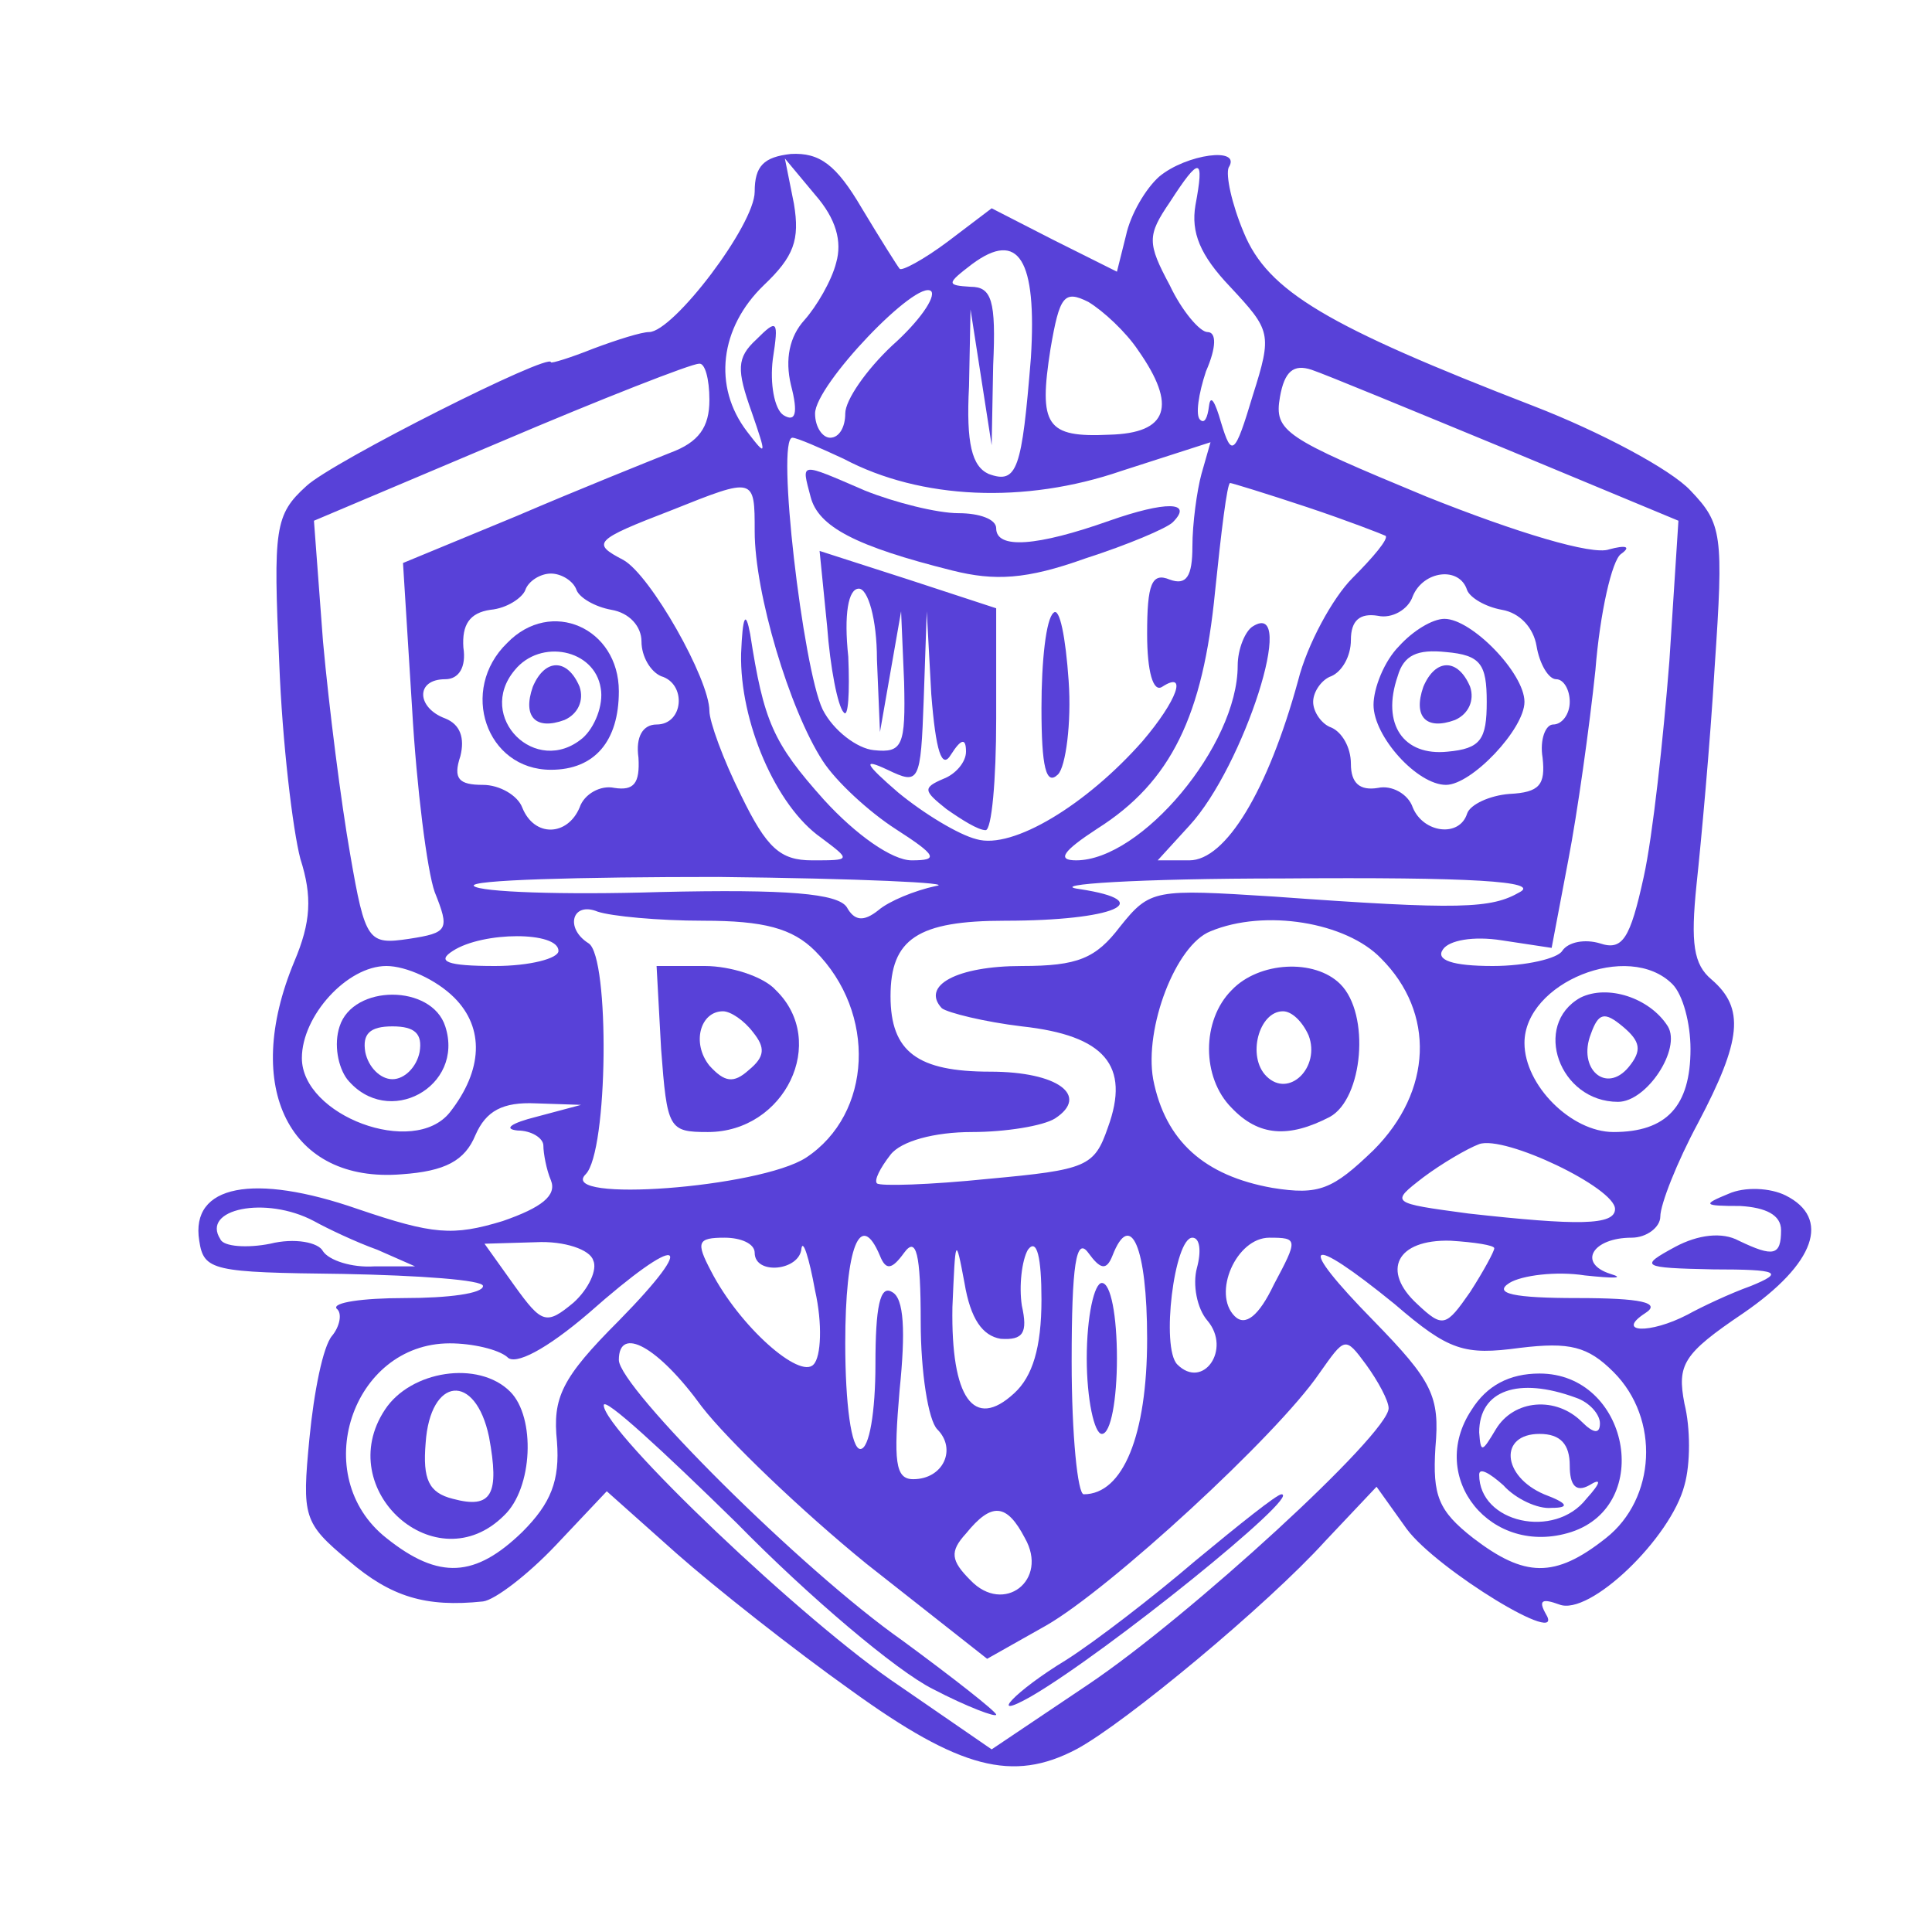 <?xml version="1.0" standalone="no"?>
<!DOCTYPE svg PUBLIC "-//W3C//DTD SVG 20010904//EN"
 "http://www.w3.org/TR/2001/REC-SVG-20010904/DTD/svg10.dtd">
<svg version="1.0" xmlns="http://www.w3.org/2000/svg"
 width="128pt" height="128pt" viewBox="0 0 128 128"
 preserveAspectRatio="xMidYMid meet">
<g transform="translate(0,128) scale(0.1,-0.1)"
fill="#5841D8" stroke="none">
<path d="M500 1153 c0 -22 -54 -93 -70 -93 -5 0 -21 -5 -37 -11 -15 -6 -28
-10 -28 -9 0 7 -145 -66 -162 -82 -21 -19 -22 -28 -18 -117 2 -53 9 -111 14
-130 8 -25 7 -42 -4 -68 -35 -84 -3 -147 71 -141 29 2 42 9 49 26 7 16 18 22
40 21 l30 -1 -30 -8 c-16 -4 -22 -8 -12 -9 9 0 17 -5 17 -10 0 -5 2 -16 5 -23
4 -10 -6 -18 -32 -27 -33 -10 -46 -9 -96 8 -69 24 -111 16 -105 -21 3 -20 9
-21 95 -22 51 -1 93 -4 93 -8 0 -5 -23 -8 -52 -8 -28 0 -48 -3 -45 -7 4 -3 2
-12 -3 -18 -6 -7 -12 -37 -15 -68 -5 -52 -4 -56 26 -81 28 -24 51 -31 89 -27
8 1 30 18 48 37 l34 36 46 -41 c26 -23 78 -64 116 -91 72 -52 107 -61 149 -39
32 17 127 96 165 138 l34 36 20 -28 c20 -27 107 -80 92 -56 -5 9 -2 10 9 6 20
-8 74 44 83 79 4 14 4 38 0 54 -5 26 -1 33 39 60 48 33 58 63 28 78 -10 5 -27
6 -38 1 -17 -7 -17 -8 8 -8 17 -1 27 -6 27 -16 0 -17 -5 -18 -28 -7 -11 6 -27
4 -42 -4 -24 -13 -23 -14 25 -15 44 0 47 -2 25 -11 -14 -5 -33 -14 -42 -19
-25 -13 -48 -12 -28 1 11 7 -3 10 -45 10 -42 0 -56 3 -45 10 8 5 31 8 50 5 19
-2 27 -2 17 1 -22 7 -12 24 14 24 10 0 19 7 19 14 0 8 11 36 25 62 29 55 31
76 9 95 -12 10 -14 24 -10 63 3 28 9 93 12 144 6 88 5 95 -16 117 -13 14 -60
39 -104 56 -137 53 -176 76 -192 115 -8 19 -12 38 -10 43 9 14 -28 9 -46 -6
-9 -8 -19 -25 -22 -39 l-6 -24 -42 21 -41 21 -29 -22 c-16 -12 -31 -20 -32
-18 -1 1 -13 20 -25 40 -17 29 -28 37 -47 36 -18 -2 -24 -8 -24 -25z m54 -47
c-3 -12 -13 -29 -21 -38 -10 -11 -13 -26 -9 -43 5 -19 3 -25 -5 -20 -6 4 -9
21 -7 37 4 26 3 27 -11 13 -13 -12 -13 -20 -3 -48 10 -29 10 -30 -3 -13 -23
30 -18 69 11 97 20 19 24 30 20 54 l-6 30 20 -24 c14 -16 18 -31 14 -45z m238
38 c-3 -18 3 -33 23 -54 27 -29 28 -31 15 -72 -12 -40 -14 -41 -21 -18 -4 14
-7 19 -8 11 -1 -8 -3 -12 -6 -9 -3 3 -1 17 4 32 7 16 7 26 1 26 -5 0 -17 14
-25 31 -15 28 -15 33 0 55 20 31 23 30 17 -2z m-109 -101 c-6 -74 -9 -84 -28
-77 -11 5 -15 20 -13 58 l1 51 7 -45 7 -45 1 53 c2 43 -1 52 -15 52 -16 1 -16
2 1 15 31 23 43 3 39 -62z m-92 8 c-17 -16 -31 -36 -31 -45 0 -9 -4 -16 -10
-16 -5 0 -10 7 -10 16 0 19 68 90 77 81 3 -4 -8 -20 -26 -36z m163 -3 c26 -37
20 -55 -19 -56 -42 -2 -47 6 -39 57 6 35 9 39 25 31 10 -6 25 -20 33 -32z
m-284 -33 c0 -18 -7 -28 -26 -35 -15 -6 -60 -24 -102 -42 l-75 -31 6 -96 c3
-53 10 -108 15 -122 10 -25 9 -27 -17 -31 -27 -4 -29 -2 -39 56 -6 34 -14 97
-18 141 l-6 80 123 52 c68 29 127 52 132 52 4 1 7 -10 7 -24z m529 -33 l113
-47 -6 -93 c-4 -51 -11 -116 -17 -143 -9 -41 -14 -49 -29 -44 -10 3 -21 1 -25
-5 -3 -5 -24 -10 -46 -10 -27 0 -38 4 -33 11 4 6 20 9 39 6 l33 -5 11 58 c6
31 14 88 18 126 3 38 11 73 17 77 7 5 3 6 -8 3 -11 -4 -61 11 -121 35 -94 39
-101 43 -97 66 3 17 9 22 21 18 9 -3 67 -27 130 -53z m-440 -6 c51 -27 120
-30 184 -8 l59 19 -6 -21 c-3 -11 -6 -33 -6 -48 0 -20 -4 -26 -15 -22 -12 5
-15 -3 -15 -36 0 -25 4 -39 10 -35 17 11 10 -9 -13 -36 -37 -42 -86 -72 -110
-65 -12 3 -35 17 -52 31 -22 19 -24 23 -7 15 21 -10 22 -9 24 47 l2 58 3 -55
c3 -38 7 -50 13 -40 7 11 10 11 10 2 0 -7 -7 -15 -15 -18 -14 -6 -13 -8 2 -20
10 -7 21 -14 26 -14 4 0 7 33 7 74 l0 73 -58 19 -59 19 5 -50 c2 -27 7 -53 11
-57 3 -4 4 13 3 37 -3 28 0 45 7 45 6 0 12 -20 12 -47 l2 -48 7 40 7 40 2 -47
c1 -42 -1 -47 -20 -45 -11 1 -27 13 -34 27 -13 27 -31 180 -20 180 3 0 19 -7
34 -14z m-59 -48 c0 -41 23 -118 45 -152 9 -14 31 -34 48 -45 28 -18 29 -21
11 -21 -13 0 -37 17 -58 40 -34 38 -40 52 -49 110 -3 16 -5 12 -6 -13 -1 -45
23 -101 53 -122 20 -15 20 -15 -6 -15 -21 0 -30 8 -47 43 -12 24 -21 49 -21
56 0 21 -39 90 -57 100 -21 11 -20 13 32 33 55 22 55 22 55 -14z m366 16 c27
-9 50 -18 52 -19 2 -2 -8 -14 -22 -28 -13 -13 -30 -44 -36 -68 -20 -73 -48
-119 -72 -119 l-21 0 21 23 c36 39 72 151 42 132 -5 -3 -10 -15 -10 -26 0 -53
-64 -129 -107 -129 -13 0 -9 6 14 21 49 31 70 75 78 157 4 39 8 72 10 72 1 0
24 -7 51 -16z m-484 -55 c2 -5 12 -11 23 -13 12 -2 20 -11 20 -21 0 -10 6 -20
13 -23 17 -5 15 -32 -3 -32 -9 0 -14 -8 -12 -22 1 -17 -3 -22 -16 -20 -9 2
-20 -4 -23 -13 -8 -19 -30 -20 -38 0 -3 8 -15 15 -26 15 -16 0 -20 4 -15 19 3
12 0 21 -10 25 -19 7 -20 26 0 26 9 0 14 8 12 21 -1 15 4 23 18 25 11 1 21 8
23 13 2 6 10 11 17 11 7 0 15 -5 17 -11z m590 0 c2 -5 12 -11 23 -13 12 -2 21
-12 23 -24 2 -12 8 -22 13 -22 5 0 9 -7 9 -15 0 -8 -5 -15 -11 -15 -5 0 -9
-10 -7 -22 2 -18 -2 -23 -22 -24 -13 -1 -26 -7 -28 -13 -5 -16 -29 -13 -36 4
-3 9 -14 15 -23 13 -12 -2 -18 3 -18 16 0 11 -6 21 -13 24 -6 2 -12 10 -12 17
0 7 6 15 12 17 7 3 13 13 13 24 0 13 6 18 18 16 9 -2 20 4 23 13 7 17 31 20
36 4z m-352 -196 c-14 -3 -31 -10 -38 -16 -10 -8 -16 -7 -21 2 -6 9 -39 12
-124 10 -64 -2 -119 0 -123 4 -4 4 69 6 162 6 93 -1 158 -4 144 -6z m387 -4
c-19 -11 -39 -12 -163 -3 -79 5 -82 5 -102 -20 -16 -21 -28 -26 -65 -26 -43 0
-67 -13 -53 -28 4 -3 28 -9 53 -12 55 -6 72 -26 57 -67 -9 -26 -14 -28 -79
-34 -39 -4 -72 -5 -74 -3 -2 2 2 10 9 19 7 9 29 15 54 15 22 0 47 4 55 9 23
15 2 31 -43 31 -48 0 -66 13 -66 50 0 38 18 50 76 50 72 0 102 13 49 21 -22 3
39 7 135 7 126 1 170 -2 157 -9z m-541 -19 c40 0 59 -5 74 -20 41 -41 38 -108
-6 -137 -31 -20 -165 -30 -146 -11 15 15 16 144 2 153 -16 10 -11 28 6 21 9
-3 40 -6 70 -6z m449 -25 c36 -36 34 -88 -5 -127 -27 -26 -36 -30 -67 -25 -45
8 -71 31 -79 72 -6 34 15 89 38 98 36 15 90 6 113 -18z m-545 5 c0 -5 -19 -10
-42 -10 -32 0 -39 3 -28 10 20 13 70 13 70 0z m-69 -31 c20 -20 19 -48 -3 -76
-24 -30 -98 -2 -98 36 0 28 30 61 56 61 13 0 33 -9 45 -21z m807 9 c7 -7 12
-26 12 -43 0 -38 -16 -55 -51 -55 -28 0 -59 31 -59 59 0 40 69 68 98 39z m-38
-149 c0 -11 -25 -11 -97 -3 -52 7 -52 7 -30 24 12 9 29 19 37 22 17 6 90 -29
90 -43z m-862 -8 c9 -5 28 -14 42 -19 l25 -11 -27 0 c-15 -1 -30 4 -34 10 -3
6 -19 9 -35 5 -15 -3 -31 -2 -33 3 -13 20 30 29 62 12z m185 -26 c3 -6 -3 -19
-13 -28 -18 -15 -21 -14 -39 11 l-20 28 34 1 c19 1 36 -5 38 -12z m107 5 c0
-15 30 -12 31 3 1 6 5 -6 9 -28 5 -22 4 -44 -1 -49 -9 -10 -49 25 -68 62 -10
19 -9 22 9 22 11 0 20 -4 20 -10z m83 -2 c4 -10 8 -9 16 2 8 11 11 0 11 -46 0
-33 5 -65 11 -71 13 -13 4 -33 -16 -33 -12 0 -13 12 -9 59 4 39 3 61 -5 65 -8
5 -11 -10 -11 -48 0 -31 -4 -56 -10 -56 -6 0 -10 30 -10 70 0 64 10 89 23 58z
m80 -55 c15 -1 18 4 14 22 -2 13 0 30 4 37 6 8 9 -5 9 -33 0 -32 -6 -51 -18
-62 -27 -25 -42 -3 -41 57 2 46 2 48 8 16 4 -24 12 -35 24 -37z m74 55 c12 31
23 6 23 -55 0 -64 -16 -103 -42 -103 -4 0 -8 39 -8 88 0 64 3 83 11 72 8 -11
12 -12 16 -2z m56 -8 c-3 -11 0 -27 7 -35 16 -19 -3 -46 -20 -29 -11 11 -2 84
10 84 5 0 6 -9 3 -20z m51 -11 c-10 -21 -19 -28 -26 -21 -15 15 1 52 23 52 19
0 19 -1 3 -31z m146 24 c0 -2 -7 -15 -16 -29 -16 -23 -18 -24 -35 -8 -24 22
-14 43 22 42 16 -1 29 -3 29 -5z m-580 -48 c-38 -38 -44 -51 -41 -80 2 -26 -4
-41 -23 -60 -31 -30 -55 -32 -90 -4 -52 41 -23 129 42 129 15 0 32 -4 38 -9 5
-6 26 5 54 29 61 54 74 50 20 -5z m514 11 c36 -31 46 -34 83 -29 33 4 45 1 62
-16 31 -31 28 -84 -5 -110 -34 -27 -54 -26 -88 0 -23 18 -27 28 -25 60 3 34
-2 44 -41 84 -52 53 -45 59 14 11z m-459 -68 c17 -22 66 -69 109 -104 l80 -63
39 22 c42 24 153 126 181 167 17 24 17 25 31 6 8 -11 15 -24 15 -29 0 -17
-132 -138 -199 -183 l-64 -43 -61 42 c-63 42 -196 169 -196 186 0 6 39 -30 88
-78 48 -49 106 -98 130 -110 23 -12 42 -19 42 -17 0 2 -28 24 -62 49 -67 47
-188 168 -188 186 0 23 26 9 55 -31z m214 -87 c16 -28 -14 -51 -36 -28 -13 13
-14 19 -3 31 17 21 27 20 39 -3z"/>
<path d="M537 951 c5 -20 30 -33 94 -49 28 -7 49 -6 88 8 28 9 54 20 58 24 14
14 -5 14 -42 1 -48 -17 -75 -19 -75 -5 0 6 -11 10 -25 10 -14 0 -42 7 -62 15
-44 19 -42 19 -36 -4z"/>
<path d="M698 874 c-5 -4 -8 -32 -8 -63 0 -39 3 -52 11 -44 5 5 9 34 7 62 -2
29 -6 49 -10 45z"/>
<path d="M336 854 c-32 -31 -14 -84 29 -84 29 0 45 19 45 52 0 42 -45 62 -74
32z m62 -30 c2 -11 -4 -26 -12 -33 -31 -26 -71 14 -45 45 17 21 53 14 57 -12z"/>
<path d="M353 825 c-7 -20 2 -29 21 -22 9 4 13 13 10 22 -8 19 -23 19 -31 0z"/>
<path d="M927 852 c-10 -10 -17 -28 -17 -39 0 -21 29 -53 48 -53 17 0 52 37
52 55 0 19 -35 55 -53 55 -8 0 -21 -8 -30 -18z m58 -37 c0 -25 -4 -31 -26 -33
-29 -3 -44 18 -33 50 4 14 13 18 32 16 23 -2 27 -8 27 -33z"/>
<path d="M943 825 c-7 -20 2 -29 21 -22 9 4 13 13 10 22 -8 19 -23 19 -31 0z"/>
<path d="M438 585 c4 -53 5 -55 31 -55 51 0 80 60 45 94 -8 9 -30 16 -47 16
l-32 0 3 -55z m61 11 c8 -10 8 -16 -3 -25 -10 -9 -16 -8 -26 3 -12 15 -6 36 9
36 5 0 14 -6 20 -14z"/>
<path d="M816 624 c-20 -20 -20 -58 0 -78 18 -19 38 -20 65 -6 22 12 27 68 7
88 -17 17 -54 15 -72 -4z m51 -30 c8 -21 -13 -42 -28 -27 -13 13 -5 43 11 43
6 0 13 -7 17 -16z"/>
<path d="M225 600 c-4 -12 -1 -27 5 -35 27 -33 78 -5 65 35 -9 28 -61 28 -70
0z m53 -17 c-2 -10 -10 -18 -18 -18 -8 0 -16 8 -18 18 -2 12 3 17 18 17 15 0
20 -5 18 -17z"/>
<path d="M1047 619 c-32 -18 -14 -69 25 -69 19 0 42 35 33 50 -12 19 -40 28
-58 19z m32 -46 c-15 -18 -34 -1 -25 22 5 14 9 15 21 5 12 -10 13 -16 4 -27z"/>
<path d="M720 380 c0 -27 5 -50 10 -50 6 0 10 23 10 50 0 28 -4 50 -10 50 -5
0 -10 -22 -10 -50z"/>
<path d="M255 346 c-35 -53 34 -115 79 -70 19 18 21 65 4 82 -21 21 -66 14
-83 -12z m69 -18 c7 -38 2 -48 -24 -41 -16 4 -20 13 -18 37 3 44 33 47 42 4z"/>
<path d="M975 346 c-30 -45 13 -98 66 -81 55 18 38 105 -21 105 -20 0 -35 -8
-45 -24z m69 8 c9 -3 16 -11 16 -17 0 -7 -4 -7 -12 1 -17 17 -45 15 -57 -5 -9
-15 -10 -16 -11 -2 0 28 26 37 64 23z m-4 -45 c0 -13 4 -18 13 -13 8 5 8 2 -2
-9 -21 -27 -71 -16 -71 16 0 5 7 1 16 -7 8 -9 23 -16 32 -15 12 0 11 3 -5 9
-28 12 -30 40 -3 40 14 0 20 -7 20 -21z"/>
<path d="M792 246 c-28 -24 -67 -54 -86 -66 -33 -20 -53 -41 -23 -24 50 29
180 134 166 134 -3 0 -28 -20 -57 -44z"/>
</g>
</svg>
